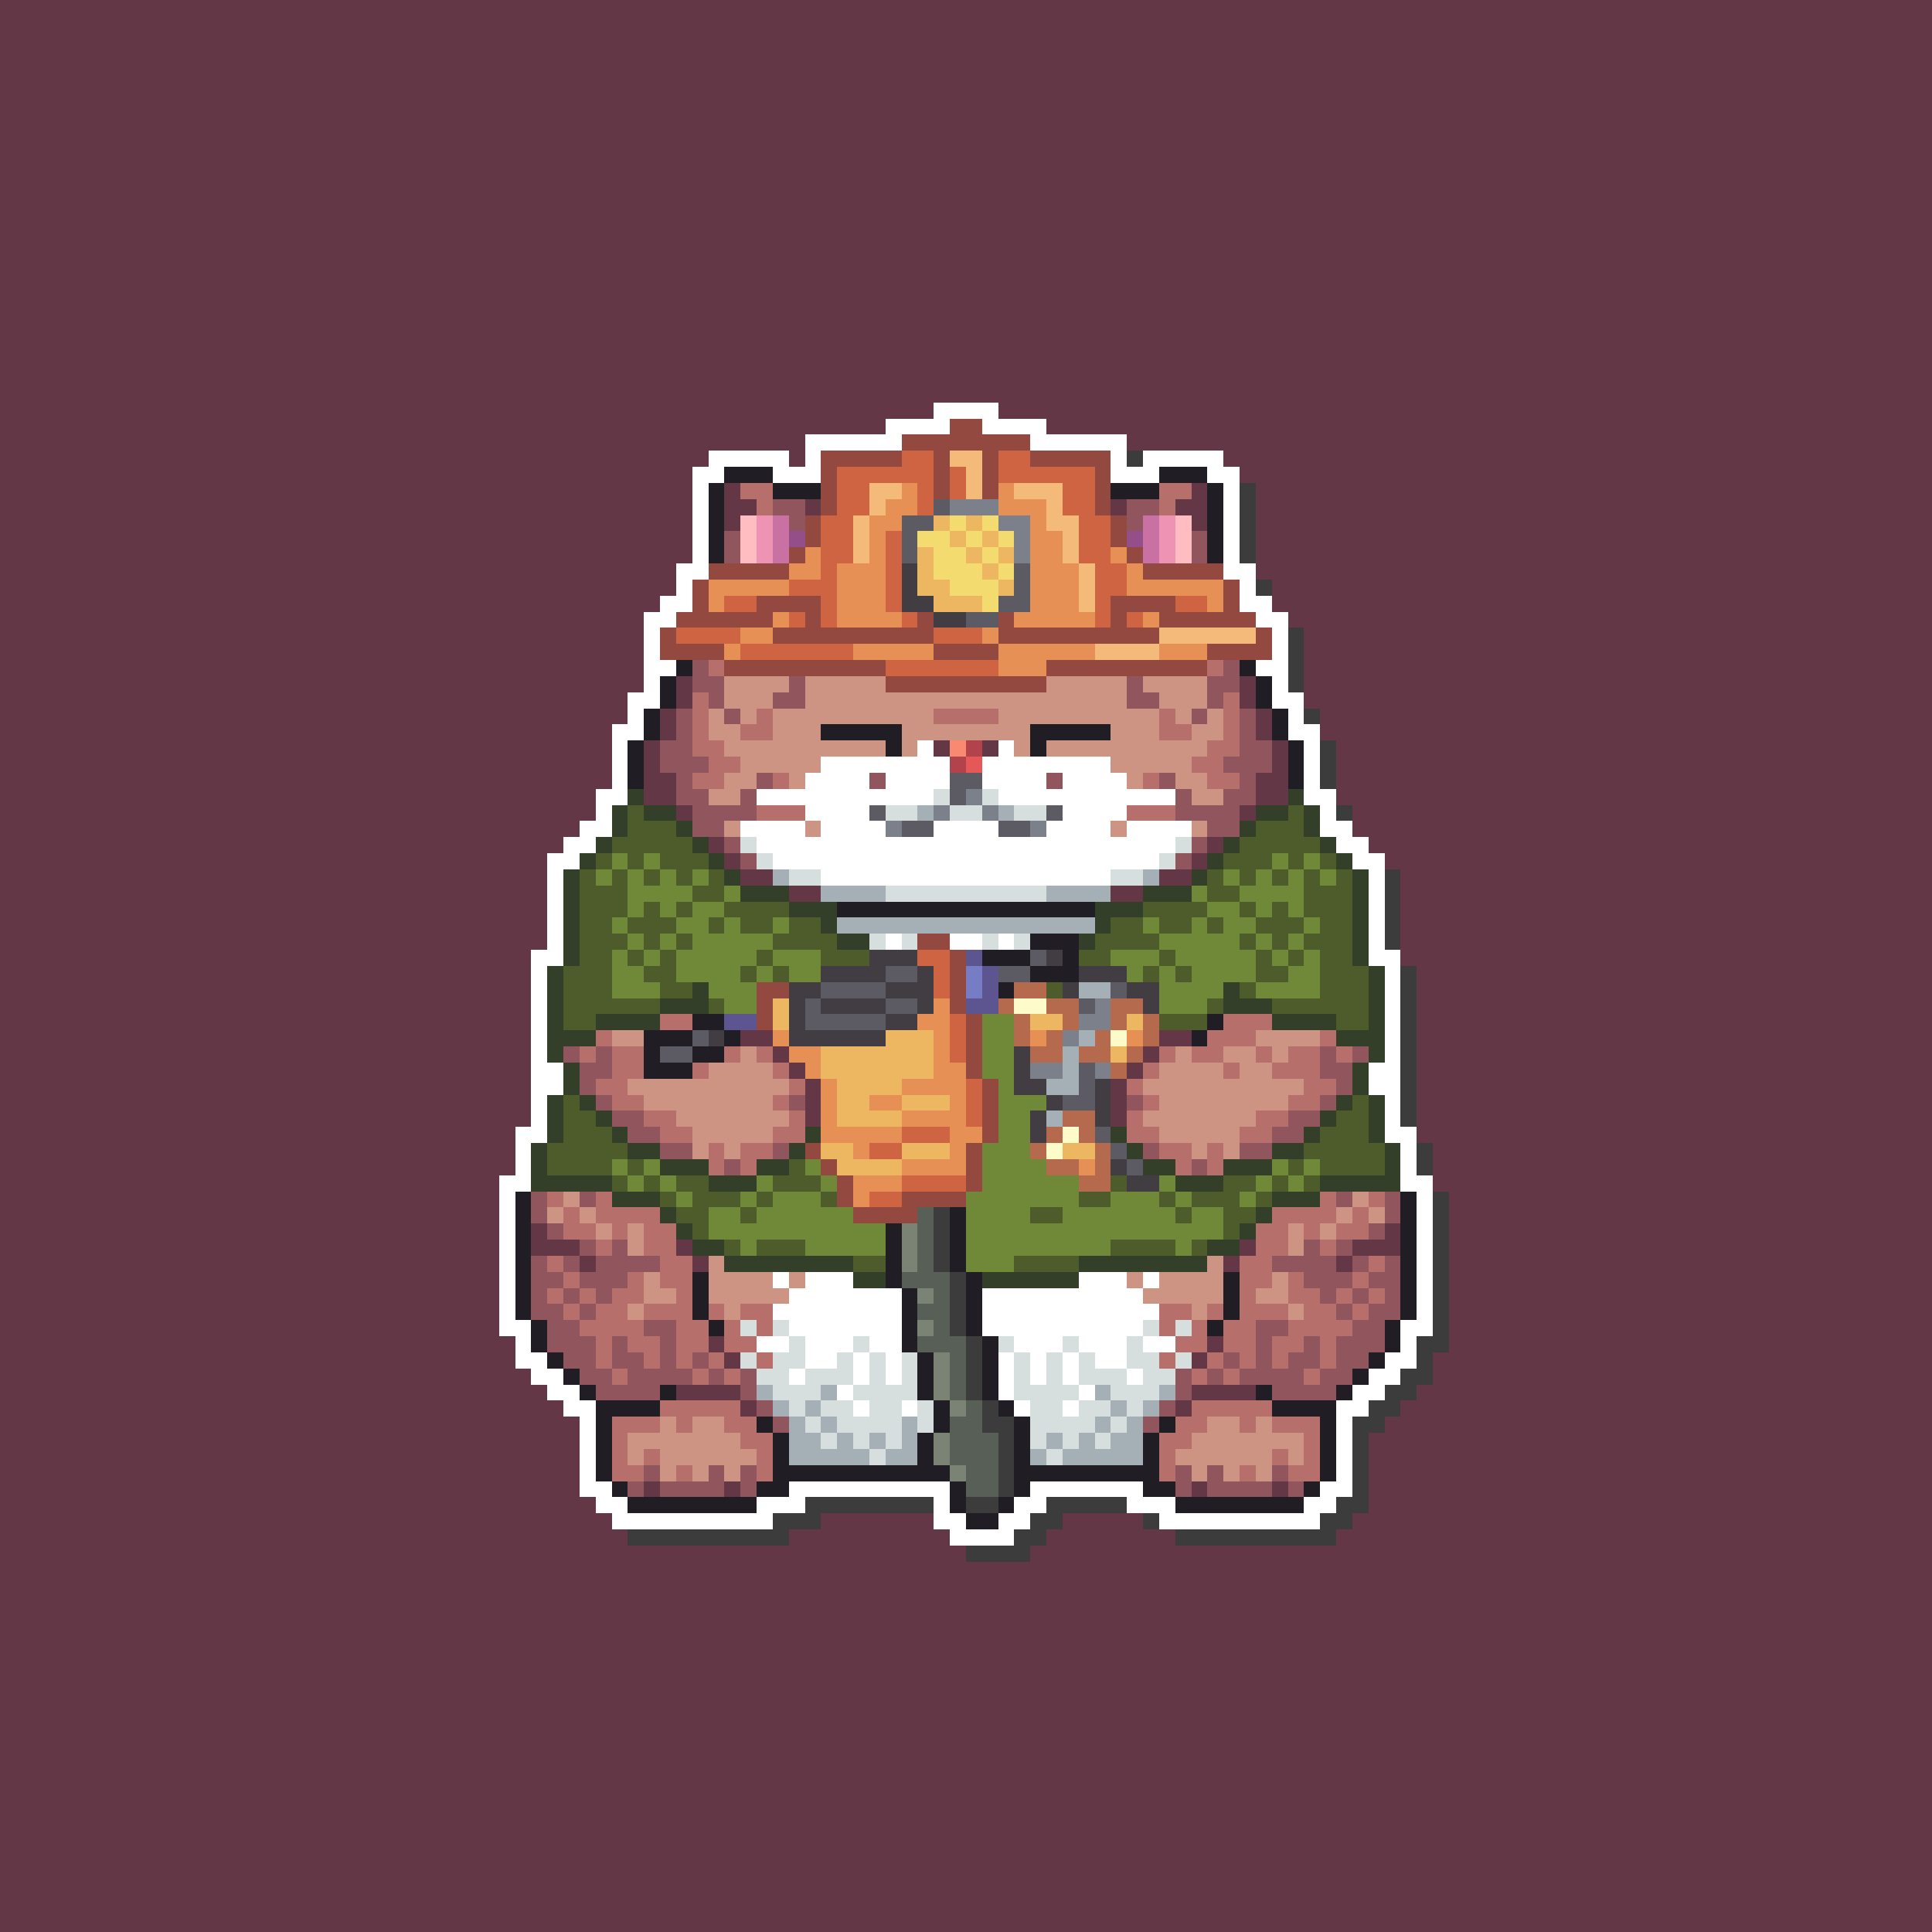 <svg xmlns="http://www.w3.org/2000/svg" shape-rendering="crispEdges" viewBox="0 -0.5 120 120" style="width:100%;height:100%;transform:translate3d(0,0,0);content-visibility:visible">
  <rect x="0" y="-0.5" width="120" height="120" fill="#333333" stroke="none"/>
  <path stroke="#643747" d="M0,0 h120 M0,1 h120 M0,2 h120 M0,3 h120 M0,4 h120 M0,5 h120 
    M0,6 h120 M0,7 h120 M0,8 h120 M0,9 h120 M0,10 h120 M0,11 h120 M0,12 h120 M0,13 h120 
    M0,14 h120 M0,15 h120 M0,16 h120 M0,17 h120 M0,18 h120 M0,19 h120 M0,20 h120 
    M0,21 h120 M0,22 h120 M0,23 h120 M0,24 h120 M0,25 h58 M62,25 h58 M0,26 h55 
    M65,26 h55 M0,27 h50 M70,27 h50 M0,28 h44 M49,28 h1 M76,28 h44 M0,29 h43 M77,29 h43 
    M0,30 h43 M45,30 h1 M74,30 h1 M78,30 h42 M0,31 h43 M45,31 h2 M50,31 h1 M69,31 h1 
    M73,31 h2 M78,31 h42 M0,32 h43 M45,32 h1 M74,32 h1 M78,32 h42 M0,33 h43 M78,33 h42 
    M0,34 h43 M78,34 h42 M0,35 h42 M78,35 h42 M0,36 h42 M79,36 h41 M0,37 h41 M79,37 h41 
    M0,38 h40 M80,38 h40 M0,39 h40 M81,39 h39 M0,40 h40 M81,40 h39 M0,41 h40 M81,41 h39 
    M0,42 h40 M42,42 h1 M77,42 h1 M81,42 h39 M0,43 h39 M42,43 h1 M77,43 h1 M81,43 h39 
    M0,44 h39 M41,44 h1 M78,44 h1 M82,44 h38 M0,45 h38 M41,45 h1 M78,45 h1 M82,45 h38 
    M0,46 h38 M40,46 h1 M58,46 h1 M61,46 h1 M79,46 h1 M83,46 h37 M0,47 h38 M40,47 h1 
    M79,47 h1 M83,47 h37 M0,48 h38 M40,48 h2 M78,48 h2 M83,48 h37 M0,49 h37 M40,49 h2 
    M78,49 h2 M83,49 h37 M0,50 h37 M42,50 h1 M77,50 h1 M84,50 h36 M0,51 h36 M84,51 h36 
    M0,52 h35 M44,52 h1 M75,52 h1 M85,52 h35 M0,53 h34 M45,53 h1 M74,53 h1 M86,53 h34 
    M0,54 h34 M46,54 h2 M72,54 h2 M87,54 h33 M0,55 h34 M49,55 h2 M69,55 h2 M87,55 h33 
    M0,56 h34 M87,56 h33 M0,57 h34 M87,57 h33 M0,58 h34 M87,58 h33 M0,59 h33 M87,59 h33 
    M0,60 h33 M88,60 h32 M0,61 h33 M88,61 h32 M0,62 h33 M88,62 h32 M0,63 h33 M88,63 h32 
    M0,64 h33 M46,64 h2 M72,64 h2 M88,64 h32 M0,65 h33 M48,65 h1 M71,65 h1 M88,65 h32 
    M0,66 h33 M49,66 h1 M70,66 h1 M88,66 h32 M0,67 h33 M50,67 h1 M69,67 h1 M88,67 h32 
    M0,68 h33 M50,68 h1 M69,68 h1 M88,68 h32 M0,69 h33 M50,69 h1 M69,69 h1 M88,69 h32 
    M0,70 h32 M88,70 h32 M0,71 h32 M89,71 h31 M0,72 h32 M89,72 h31 M0,73 h31 M89,73 h31 
    M0,74 h31 M90,74 h30 M0,75 h31 M90,75 h30 M0,76 h31 M33,76 h1 M86,76 h1 M90,76 h30 
    M0,77 h31 M33,77 h3 M42,77 h1 M77,77 h1 M84,77 h3 M90,77 h30 M0,78 h31 M36,78 h1 
    M43,78 h1 M76,78 h1 M83,78 h1 M90,78 h30 M0,79 h31 M90,79 h30 M0,80 h31 M90,80 h30 
    M0,81 h31 M90,81 h30 M0,82 h31 M90,82 h30 M0,83 h32 M44,83 h1 M75,83 h1 M90,83 h30 
    M0,84 h32 M45,84 h1 M74,84 h1 M89,84 h31 M0,85 h33 M89,85 h31 M0,86 h34 M42,86 h4 
    M74,86 h4 M88,86 h32 M0,87 h35 M46,87 h1 M73,87 h1 M87,87 h33 M0,88 h36 M86,88 h34 
    M0,89 h36 M85,89 h35 M0,90 h36 M85,90 h35 M0,91 h36 M85,91 h35 M0,92 h36 M40,92 h1 
    M45,92 h1 M74,92 h1 M79,92 h1 M85,92 h35 M0,93 h37 M85,93 h35 M0,94 h38 M51,94 h7 
    M66,94 h5 M84,94 h36 M0,95 h39 M49,95 h10 M65,95 h8 M83,95 h37 M0,96 h60 M64,96 h56 
    M0,97 h120 M0,98 h120 M0,99 h120 M0,100 h120 M0,101 h120 M0,102 h120 M0,103 h120 
    M0,104 h120 M0,105 h120 M0,106 h120 M0,107 h120 M0,108 h120 M0,109 h120 M0,110 h120 
    M0,111 h120 M0,112 h120 M0,113 h120 M0,114 h120 M0,115 h120 M0,116 h120 M0,117 h120 
    M0,118 h120 M0,119 h120"/>
  <path stroke="#ffffff" d="M58,25 h4 M55,26 h4 M61,26 h4 M50,27 h6 M64,27 h6 M44,28 h5 
    M50,28 h1 M69,28 h1 M71,28 h5 M43,29 h2 M48,29 h3 M69,29 h3 M75,29 h2 M43,30 h1 
    M76,30 h1 M43,31 h1 M76,31 h1 M43,32 h1 M76,32 h1 M43,33 h1 M76,33 h1 M43,34 h1 
    M76,34 h1 M42,35 h2 M76,35 h2 M42,36 h1 M77,36 h1 M41,37 h2 M77,37 h2 M40,38 h2 
    M78,38 h2 M40,39 h1 M79,39 h1 M40,40 h1 M79,40 h1 M40,41 h2 M78,41 h2 M40,42 h1 
    M79,42 h1 M39,43 h2 M79,43 h2 M39,44 h1 M80,44 h1 M38,45 h2 M80,45 h2 M38,46 h1 
    M57,46 h1 M62,46 h1 M81,46 h1 M38,47 h1 M51,47 h8 M61,47 h8 M81,47 h1 M38,48 h1 
    M50,48 h4 M55,48 h4 M61,48 h4 M66,48 h4 M81,48 h1 M37,49 h2 M47,49 h11 M62,49 h11 
    M81,49 h2 M37,50 h1 M50,50 h4 M66,50 h4 M82,50 h1 M36,51 h2 M46,51 h4 M51,51 h4 
    M58,51 h4 M65,51 h4 M70,51 h4 M82,51 h2 M35,52 h2 M47,52 h26 M83,52 h2 M34,53 h2 
    M48,53 h24 M84,53 h2 M34,54 h1 M51,54 h18 M85,54 h1 M34,55 h1 M85,55 h1 M34,56 h1 
    M85,56 h1 M34,57 h1 M85,57 h1 M34,58 h1 M55,58 h1 M59,58 h2 M62,58 h1 M85,58 h1 
    M33,59 h2 M85,59 h2 M33,60 h1 M86,60 h1 M33,61 h1 M86,61 h1 M33,62 h1 M86,62 h1 
    M33,63 h1 M86,63 h1 M33,64 h1 M86,64 h1 M33,65 h1 M86,65 h1 M33,66 h2 M85,66 h2 
    M33,67 h2 M85,67 h2 M33,68 h1 M86,68 h1 M33,69 h1 M86,69 h1 M32,70 h2 M86,70 h2 
    M32,71 h1 M87,71 h1 M32,72 h1 M87,72 h1 M31,73 h2 M87,73 h2 M31,74 h1 M88,74 h1 
    M31,75 h1 M88,75 h1 M31,76 h1 M88,76 h1 M31,77 h1 M88,77 h1 M31,78 h1 M88,78 h1 
    M31,79 h1 M48,79 h1 M50,79 h3 M67,79 h3 M71,79 h1 M88,79 h1 M31,80 h1 M49,80 h7 
    M61,80 h10 M88,80 h1 M31,81 h1 M48,81 h8 M61,81 h11 M88,81 h1 M31,82 h2 M49,82 h7 
    M61,82 h10 M87,82 h2 M32,83 h1 M47,83 h2 M50,83 h3 M54,83 h2 M63,83 h3 M67,83 h3 
    M71,83 h2 M87,83 h1 M32,84 h2 M50,84 h2 M53,84 h1 M55,84 h1 M62,84 h1 M64,84 h1 
    M66,84 h1 M68,84 h2 M86,84 h2 M33,85 h2 M49,85 h1 M53,85 h1 M55,85 h1 M62,85 h1 
    M64,85 h1 M66,85 h1 M70,85 h1 M85,85 h2 M34,86 h2 M52,86 h1 M62,86 h1 M67,86 h1 
    M84,86 h2 M35,87 h2 M53,87 h1 M56,87 h1 M63,87 h1 M66,87 h1 M83,87 h2 M36,88 h1 
    M83,88 h1 M36,89 h1 M83,89 h1 M36,90 h1 M83,90 h1 M36,91 h1 M83,91 h1 M36,92 h2 
    M49,92 h10 M64,92 h7 M82,92 h2 M37,93 h2 M47,93 h3 M58,93 h1 M63,93 h2 M70,93 h3 
    M81,93 h2 M38,94 h10 M58,94 h2 M62,94 h2 M72,94 h10 M59,95 h4"/>
  <path stroke="#944940" d="M59,26 h2 M56,27 h8 M51,28 h5 M58,28 h1 M61,28 h1 M64,28 h5 
    M51,29 h1 M58,29 h1 M61,29 h1 M68,29 h1 M51,30 h1 M58,30 h1 M61,30 h1 M68,30 h1 
    M51,31 h1 M68,31 h1 M50,32 h1 M69,32 h1 M50,33 h1 M69,33 h1 M49,34 h1 M70,34 h1 
    M44,35 h5 M71,35 h5 M43,36 h1 M76,36 h1 M43,37 h1 M47,37 h4 M69,37 h4 M76,37 h1 
    M42,38 h6 M50,38 h1 M57,38 h1 M62,38 h1 M69,38 h1 M72,38 h6 M41,39 h1 M48,39 h10 
    M62,39 h10 M78,39 h1 M41,40 h4 M58,40 h4 M75,40 h4 M45,41 h10 M65,41 h10 M55,42 h10 
    M57,58 h2 M59,59 h1 M59,60 h1 M47,61 h2 M59,61 h1 M47,62 h1 M59,62 h1 M47,63 h1 
    M60,63 h1 M60,64 h1 M60,65 h1 M60,66 h1 M61,67 h1 M61,68 h1 M61,69 h1 M61,70 h1 
    M50,71 h1 M60,71 h1 M51,72 h1 M60,72 h1 M52,73 h1 M60,73 h1 M52,74 h1 M56,74 h4 
    M53,75 h4"/>
  <path stroke="#ce6442" d="M56,28 h2 M62,28 h2 M52,29 h6 M59,29 h1 M62,29 h6 M52,30 h2 
    M57,30 h1 M59,30 h1 M66,30 h2 M52,31 h2 M57,31 h1 M66,31 h2 M51,32 h2 M67,32 h2 
    M51,33 h2 M55,33 h1 M67,33 h2 M51,34 h2 M55,34 h1 M67,34 h2 M51,35 h1 M55,35 h1 
    M68,35 h2 M49,36 h3 M55,36 h1 M68,36 h2 M45,37 h2 M51,37 h1 M55,37 h1 M68,37 h1 
    M73,37 h2 M49,38 h1 M51,38 h1 M56,38 h1 M68,38 h1 M70,38 h1 M42,39 h4 M58,39 h3 
    M46,40 h7 M55,41 h7 M57,59 h2 M58,60 h1 M58,61 h1 M59,63 h1 M59,64 h1 M59,65 h1 
    M60,67 h1 M60,68 h1 M60,69 h1 M56,70 h3 M54,71 h2 M56,73 h4 M54,74 h2"/>
  <path stroke="#f4ba7a" d="M59,28 h2 M60,29 h1 M54,30 h2 M60,30 h1 M63,30 h3 M54,31 h1 
    M65,31 h1 M53,32 h1 M65,32 h2 M53,33 h1 M66,33 h1 M53,34 h1 M66,34 h1 M67,35 h1 
    M67,36 h1 M67,37 h1 M72,39 h6 M68,40 h4"/>
  <path stroke="#3c3c3c" d="M70,28 h1 M77,30 h1 M77,31 h1 M77,32 h1 M77,33 h1 M77,34 h1 
    M78,36 h1 M80,39 h1 M80,40 h1 M80,41 h1 M80,42 h1 M81,44 h1 M82,46 h1 M82,47 h1 
    M82,48 h1 M83,50 h1 M86,54 h1 M86,55 h1 M86,56 h1 M86,57 h1 M86,58 h1 M87,60 h1 
    M87,61 h1 M87,62 h1 M87,63 h1 M87,64 h1 M87,65 h1 M87,66 h1 M87,67 h1 M87,68 h1 
    M87,69 h1 M88,71 h1 M88,72 h1 M89,74 h1 M58,75 h1 M89,75 h1 M58,76 h1 M89,76 h1 
    M58,77 h1 M89,77 h1 M58,78 h1 M89,78 h1 M59,79 h1 M89,79 h1 M59,80 h1 M89,80 h1 
    M59,81 h1 M89,81 h1 M59,82 h1 M89,82 h1 M60,83 h1 M88,83 h2 M60,84 h1 M88,84 h1 
    M60,85 h1 M87,85 h2 M60,86 h1 M86,86 h2 M61,87 h1 M85,87 h2 M61,88 h2 M84,88 h2 
    M62,89 h1 M84,89 h1 M62,90 h1 M84,90 h1 M62,91 h1 M84,91 h1 M62,92 h1 M84,92 h1 
    M50,93 h8 M60,93 h2 M65,93 h5 M83,93 h2 M48,94 h3 M64,94 h2 M71,94 h1 M82,94 h2 
    M39,95 h10 M63,95 h2 M73,95 h10 M60,96 h4"/>
  <path stroke="#211d25" d="M45,29 h3 M72,29 h3 M44,30 h1 M48,30 h3 M69,30 h3 M75,30 h1 
    M44,31 h1 M75,31 h1 M44,32 h1 M75,32 h1 M44,33 h1 M75,33 h1 M44,34 h1 M75,34 h1 
    M42,41 h1 M77,41 h1 M41,42 h1 M78,42 h1 M41,43 h1 M78,43 h1 M40,44 h1 M79,44 h1 
    M40,45 h1 M51,45 h5 M64,45 h5 M79,45 h1 M39,46 h1 M55,46 h1 M64,46 h1 M80,46 h1 
    M39,47 h1 M80,47 h1 M39,48 h1 M80,48 h1 M52,56 h16 M64,58 h3 M61,59 h3 M66,59 h1 
    M64,60 h3 M62,61 h1 M43,63 h2 M75,63 h1 M40,64 h3 M45,64 h1 M74,64 h1 M40,65 h1 
    M43,65 h2 M40,66 h3 M32,74 h1 M87,74 h1 M32,75 h1 M59,75 h1 M87,75 h1 M32,76 h1 
    M55,76 h1 M59,76 h1 M87,76 h1 M32,77 h1 M55,77 h1 M59,77 h1 M87,77 h1 M32,78 h1 
    M55,78 h1 M59,78 h1 M87,78 h1 M32,79 h1 M43,79 h1 M55,79 h1 M60,79 h1 M76,79 h1 
    M87,79 h1 M32,80 h1 M43,80 h1 M56,80 h1 M60,80 h1 M76,80 h1 M87,80 h1 M32,81 h1 
    M43,81 h1 M56,81 h1 M60,81 h1 M76,81 h1 M87,81 h1 M33,82 h1 M44,82 h1 M56,82 h1 
    M60,82 h1 M75,82 h1 M86,82 h1 M33,83 h1 M56,83 h1 M61,83 h1 M86,83 h1 M34,84 h1 
    M57,84 h1 M61,84 h1 M85,84 h1 M35,85 h1 M57,85 h1 M61,85 h1 M84,85 h1 M36,86 h1 
    M41,86 h1 M57,86 h1 M61,86 h1 M78,86 h1 M83,86 h1 M37,87 h4 M58,87 h1 M62,87 h1 
    M79,87 h4 M37,88 h1 M47,88 h1 M58,88 h1 M63,88 h1 M72,88 h1 M82,88 h1 M37,89 h1 
    M48,89 h1 M57,89 h1 M63,89 h1 M71,89 h1 M82,89 h1 M37,90 h1 M48,90 h1 M57,90 h1 
    M63,90 h1 M71,90 h1 M82,90 h1 M37,91 h1 M48,91 h11 M63,91 h9 M82,91 h1 M38,92 h1 
    M47,92 h2 M59,92 h1 M63,92 h1 M71,92 h2 M81,92 h1 M39,93 h8 M59,93 h1 M62,93 h1 
    M73,93 h8 M60,94 h2"/>
  <path stroke="#b76f6b" d="M46,30 h2 M72,30 h2 M47,31 h1 M72,31 h1 M44,41 h1 M75,41 h1 
    M43,43 h1 M76,43 h1 M43,44 h1 M47,44 h1 M58,44 h4 M72,44 h1 M76,44 h1 M43,45 h1 
    M46,45 h2 M72,45 h2 M76,45 h1 M43,46 h2 M75,46 h2 M44,47 h2 M74,47 h2 M43,48 h2 
    M48,48 h1 M71,48 h1 M75,48 h2 M47,50 h3 M70,50 h3 M41,63 h2 M76,63 h3 M37,64 h1 
    M75,64 h3 M82,64 h1 M36,65 h1 M38,65 h2 M45,65 h1 M47,65 h1 M72,65 h1 M74,65 h2 
    M78,65 h1 M80,65 h2 M83,65 h1 M38,66 h2 M43,66 h1 M48,66 h1 M71,66 h1 M76,66 h1 
    M79,66 h3 M37,67 h2 M49,67 h1 M70,67 h1 M81,67 h2 M38,68 h2 M48,68 h1 M71,68 h1 
    M80,68 h2 M40,69 h2 M49,69 h1 M70,69 h1 M78,69 h2 M41,70 h2 M48,70 h2 M70,70 h2 
    M77,70 h2 M44,71 h1 M46,71 h2 M72,71 h2 M75,71 h1 M44,72 h1 M46,72 h1 M73,72 h1 
    M75,72 h1 M34,74 h1 M37,74 h1 M82,74 h1 M85,74 h1 M35,75 h1 M37,75 h4 M79,75 h4 
    M84,75 h1 M35,76 h2 M38,76 h1 M40,76 h2 M78,76 h2 M81,76 h1 M83,76 h2 M37,77 h1 
    M40,77 h2 M78,77 h2 M82,77 h1 M34,78 h1 M41,78 h2 M77,78 h2 M85,78 h1 M35,79 h1 
    M39,79 h1 M41,79 h2 M77,79 h2 M80,79 h1 M84,79 h1 M34,80 h1 M36,80 h1 M38,80 h2 
    M42,80 h1 M77,80 h1 M80,80 h2 M83,80 h1 M85,80 h1 M35,81 h1 M37,81 h2 M40,81 h3 
    M44,81 h1 M46,81 h2 M72,81 h2 M75,81 h1 M77,81 h3 M81,81 h2 M84,81 h1 M36,82 h4 
    M42,82 h2 M45,82 h1 M47,82 h1 M72,82 h1 M74,82 h1 M76,82 h2 M80,82 h4 M37,83 h1 
    M39,83 h2 M42,83 h2 M45,83 h2 M73,83 h2 M76,83 h2 M79,83 h2 M82,83 h1 M37,84 h1 
    M40,84 h1 M42,84 h1 M44,84 h1 M47,84 h1 M72,84 h1 M75,84 h1 M77,84 h1 M79,84 h1 
    M82,84 h1 M38,85 h1 M43,85 h1 M45,85 h1 M74,85 h1 M76,85 h1 M81,85 h1 M41,87 h5 
    M74,87 h5 M38,88 h3 M42,88 h1 M45,88 h2 M73,88 h2 M77,88 h1 M79,88 h3 M38,89 h1 
    M46,89 h2 M72,89 h2 M81,89 h1 M38,90 h1 M40,90 h1 M47,90 h1 M72,90 h1 M79,90 h1 
    M81,90 h1 M38,91 h2 M42,91 h1 M47,91 h1 M72,91 h1 M77,91 h1 M80,91 h2"/>
  <path stroke="#e79055" d="M56,30 h1 M62,30 h1 M55,31 h2 M62,31 h3 M54,32 h2 M64,32 h1 
    M54,33 h1 M64,33 h2 M50,34 h1 M54,34 h1 M64,34 h2 M69,34 h1 M49,35 h2 M52,35 h3 
    M64,35 h3 M70,35 h1 M44,36 h5 M52,36 h3 M64,36 h3 M70,36 h6 M44,37 h1 M52,37 h3 
    M64,37 h3 M75,37 h1 M48,38 h1 M52,38 h4 M63,38 h5 M71,38 h1 M46,39 h2 M61,39 h1 
    M45,40 h1 M53,40 h5 M62,40 h6 M72,40 h3 M62,41 h3 M58,62 h1 M57,63 h2 M48,64 h1 
    M58,64 h1 M64,64 h1 M70,64 h1 M49,65 h2 M58,65 h1 M50,66 h1 M58,66 h2 M51,67 h1 
    M56,67 h4 M51,68 h1 M54,68 h2 M59,68 h1 M51,69 h1 M56,69 h4 M51,70 h5 M59,70 h2 
    M53,71 h1 M59,71 h1 M56,72 h4 M67,72 h1 M53,73 h3 M53,74 h1"/>
  <path stroke="#91555d" d="M48,31 h2 M70,31 h2 M49,32 h1 M70,32 h1 M45,33 h1 M74,33 h1 
    M45,34 h1 M74,34 h1 M43,41 h1 M76,41 h1 M43,42 h2 M49,42 h1 M70,42 h1 M75,42 h2 
    M44,43 h1 M48,43 h2 M70,43 h2 M75,43 h1 M42,44 h1 M45,44 h1 M74,44 h1 M77,44 h1 
    M42,45 h1 M77,45 h1 M41,46 h2 M77,46 h2 M41,47 h3 M76,47 h3 M42,48 h1 M47,48 h1 
    M54,48 h1 M65,48 h1 M72,48 h1 M77,48 h1 M42,49 h2 M46,49 h1 M73,49 h1 M76,49 h2 
    M43,50 h4 M73,50 h4 M43,51 h2 M75,51 h2 M45,52 h1 M74,52 h1 M46,53 h1 M73,53 h1 
    M35,65 h1 M37,65 h1 M82,65 h1 M84,65 h1 M36,66 h2 M82,66 h2 M36,67 h1 M83,67 h1 
    M37,68 h1 M49,68 h1 M70,68 h1 M82,68 h1 M38,69 h2 M80,69 h2 M39,70 h2 M79,70 h2 
    M41,71 h2 M48,71 h1 M71,71 h1 M77,71 h2 M45,72 h1 M74,72 h1 M33,74 h1 M36,74 h1 
    M83,74 h1 M86,74 h1 M33,75 h1 M86,75 h1 M34,76 h1 M85,76 h1 M36,77 h1 M38,77 h1 
    M81,77 h1 M83,77 h1 M33,78 h1 M35,78 h1 M37,78 h4 M79,78 h4 M84,78 h1 M86,78 h1 
    M33,79 h2 M36,79 h3 M81,79 h3 M85,79 h2 M33,80 h1 M35,80 h1 M37,80 h1 M82,80 h1 
    M84,80 h1 M86,80 h1 M33,81 h2 M36,81 h1 M83,81 h1 M85,81 h2 M34,82 h2 M40,82 h2 
    M78,82 h2 M84,82 h2 M34,83 h3 M38,83 h1 M41,83 h1 M78,83 h1 M81,83 h1 M83,83 h3 
    M35,84 h2 M38,84 h2 M41,84 h1 M43,84 h1 M76,84 h1 M78,84 h1 M80,84 h2 M83,84 h2 
    M36,85 h2 M39,85 h4 M44,85 h1 M46,85 h1 M73,85 h1 M75,85 h1 M77,85 h4 M82,85 h2 
    M37,86 h4 M46,86 h1 M73,86 h1 M79,86 h4 M47,87 h1 M72,87 h1 M48,88 h1 M71,88 h1 
    M40,91 h1 M44,91 h1 M46,91 h1 M73,91 h1 M75,91 h1 M79,91 h1 M39,92 h1 M41,92 h4 
    M46,92 h1 M73,92 h1 M75,92 h4 M80,92 h1"/>
  <path stroke="#5c5b63" d="M58,31 h1 M56,32 h2 M56,33 h1 M56,34 h1 M63,35 h1 M63,36 h1 
    M62,37 h2 M60,38 h2 M59,48 h2 M59,49 h1 M54,50 h1 M65,50 h1 M56,51 h2 M62,51 h2 
    M64,59 h1 M55,60 h2 M62,60 h2 M51,61 h4 M69,61 h1 M50,62 h1 M55,62 h2 M67,62 h1 
    M50,63 h5 M43,64 h1 M41,65 h2 M67,66 h1 M67,67 h1 M66,68 h2 M68,70 h1 M69,71 h1 
    M70,72 h1"/>
  <path stroke="#7c808b" d="M59,31 h3 M62,32 h2 M63,33 h1 M63,34 h1 M60,49 h1 M58,50 h1 
    M61,50 h1 M55,51 h1 M64,51 h1 M68,62 h1 M67,63 h2 M66,64 h1 M64,66 h2 M68,66 h1"/>
  <path stroke="#ffbdc1" d="M46,32 h1 M73,32 h1 M46,33 h1 M73,33 h1 M46,34 h1 M73,34 h1"/>
  <path stroke="#ef93b5" d="M47,32 h1 M72,32 h1 M47,33 h1 M72,33 h1 M47,34 h1 M72,34 h1"/>
  <path stroke="#c971a2" d="M48,32 h1 M71,32 h1 M48,33 h1 M71,33 h1 M48,34 h1 M71,34 h1"/>
  <path stroke="#edb762" d="M58,32 h1 M60,32 h1 M59,33 h1 M61,33 h1 M57,34 h1 M60,34 h1 
    M62,34 h1 M57,35 h1 M61,35 h1 M57,36 h2 M62,36 h1 M58,37 h3 M48,62 h1 M48,63 h1 
    M64,63 h2 M70,63 h1 M55,64 h3 M51,65 h7 M69,65 h1 M51,66 h7 M52,67 h4 M52,68 h2 
    M56,68 h3 M52,69 h4 M51,71 h2 M56,71 h3 M66,71 h2 M52,72 h4"/>
  <path stroke="#f3db6f" d="M59,32 h1 M61,32 h1 M57,33 h2 M60,33 h1 M62,33 h1 M58,34 h2 
    M61,34 h1 M58,35 h3 M62,35 h1 M59,36 h3 M61,37 h1"/>
  <path stroke="#944e89" d="M49,33 h1 M70,33 h1"/>
  <path stroke="#413d42" d="M56,35 h1 M56,36 h1 M56,37 h2 M58,38 h2 M54,59 h3 M65,59 h1 
    M51,60 h4 M57,60 h1 M67,60 h3 M49,61 h2 M55,61 h3 M66,61 h1 M70,61 h2 M49,62 h1 
    M51,62 h4 M57,62 h1 M71,62 h1 M49,63 h1 M55,63 h2 M44,64 h1 M49,64 h6 M63,65 h1 
    M63,66 h1 M63,67 h2 M68,67 h1 M65,68 h1 M68,68 h1 M64,69 h1 M68,69 h1 M64,70 h1 
    M69,72 h1 M70,73 h2"/>
  <path stroke="#cd9383" d="M45,42 h4 M50,42 h5 M65,42 h5 M71,42 h4 M45,43 h3 M50,43 h20 
    M72,43 h3 M44,44 h1 M46,44 h1 M48,44 h10 M62,44 h10 M73,44 h1 M75,44 h1 M44,45 h2 
    M48,45 h3 M56,45 h8 M69,45 h3 M74,45 h2 M45,46 h10 M56,46 h1 M63,46 h1 M65,46 h10 
    M46,47 h5 M69,47 h5 M45,48 h2 M49,48 h1 M70,48 h1 M73,48 h2 M44,49 h2 M74,49 h2 
    M45,51 h1 M50,51 h1 M69,51 h1 M74,51 h1 M38,64 h2 M78,64 h4 M46,65 h1 M73,65 h1 
    M76,65 h2 M79,65 h1 M44,66 h4 M72,66 h4 M77,66 h2 M39,67 h10 M71,67 h10 M40,68 h8 
    M72,68 h8 M42,69 h7 M71,69 h7 M43,70 h5 M72,70 h5 M43,71 h1 M45,71 h1 M74,71 h1 
    M76,71 h1 M35,74 h1 M84,74 h1 M34,75 h1 M36,75 h1 M83,75 h1 M85,75 h1 M37,76 h1 
    M39,76 h1 M80,76 h1 M82,76 h1 M39,77 h1 M80,77 h1 M44,78 h1 M75,78 h1 M40,79 h1 
    M44,79 h4 M49,79 h1 M70,79 h1 M72,79 h4 M79,79 h1 M40,80 h2 M44,80 h5 M71,80 h5 
    M78,80 h2 M39,81 h1 M45,81 h1 M74,81 h1 M80,81 h1 M41,88 h1 M43,88 h2 M75,88 h2 
    M78,88 h1 M39,89 h7 M74,89 h7 M39,90 h1 M41,90 h6 M73,90 h6 M80,90 h1 M41,91 h1 
    M43,91 h1 M45,91 h1 M74,91 h1 M76,91 h1 M78,91 h1"/>
  <path stroke="#fa8971" d="M59,46 h1"/>
  <path stroke="#b2434d" d="M60,46 h1 M59,47 h1"/>
  <path stroke="#e55858" d="M60,47 h1"/>
  <path stroke="#333f29" d="M39,49 h1 M80,49 h1 M38,50 h1 M40,50 h2 M78,50 h2 M81,50 h1 
    M38,51 h1 M42,51 h1 M77,51 h1 M81,51 h1 M37,52 h1 M43,52 h1 M76,52 h1 M82,52 h1 
    M36,53 h1 M44,53 h1 M75,53 h1 M83,53 h1 M35,54 h1 M45,54 h1 M74,54 h1 M84,54 h1 
    M35,55 h1 M46,55 h3 M71,55 h3 M84,55 h1 M35,56 h1 M49,56 h3 M68,56 h3 M84,56 h1 
    M35,57 h1 M51,57 h1 M68,57 h1 M84,57 h1 M35,58 h1 M52,58 h2 M67,58 h1 M84,58 h1 
    M35,59 h1 M84,59 h1 M34,60 h1 M85,60 h1 M34,61 h1 M43,61 h1 M76,61 h1 M85,61 h1 
    M34,62 h1 M41,62 h3 M76,62 h3 M85,62 h1 M34,63 h1 M37,63 h4 M79,63 h4 M85,63 h1 
    M34,64 h3 M83,64 h3 M34,65 h1 M85,65 h1 M35,66 h1 M84,66 h1 M35,67 h1 M84,67 h1 
    M34,68 h1 M36,68 h1 M83,68 h1 M85,68 h1 M34,69 h1 M37,69 h1 M82,69 h1 M85,69 h1 
    M34,70 h1 M38,70 h1 M50,70 h1 M69,70 h1 M81,70 h1 M85,70 h1 M33,71 h1 M39,71 h2 
    M49,71 h1 M70,71 h1 M79,71 h2 M86,71 h1 M33,72 h1 M41,72 h3 M47,72 h2 M71,72 h2 
    M76,72 h3 M86,72 h1 M33,73 h5 M44,73 h3 M73,73 h3 M82,73 h5 M38,74 h3 M79,74 h3 
    M41,75 h1 M78,75 h1 M42,76 h1 M77,76 h1 M43,77 h2 M75,77 h2 M45,78 h8 M67,78 h8 
    M53,79 h2 M61,79 h6"/>
  <path stroke="#d6dede" d="M58,49 h1 M61,49 h1 M55,50 h2 M59,50 h2 M63,50 h2 M46,52 h1 
    M73,52 h1 M47,53 h1 M72,53 h1 M49,54 h2 M69,54 h2 M55,55 h10 M54,58 h1 M56,58 h1 
    M61,58 h1 M63,58 h1 M46,82 h1 M48,82 h1 M71,82 h1 M73,82 h1 M49,83 h1 M53,83 h1 
    M62,83 h1 M66,83 h1 M70,83 h1 M46,84 h1 M48,84 h2 M52,84 h1 M54,84 h1 M56,84 h1 
    M63,84 h1 M65,84 h1 M67,84 h1 M70,84 h2 M73,84 h1 M47,85 h2 M50,85 h3 M54,85 h1 
    M56,85 h1 M63,85 h1 M65,85 h1 M67,85 h3 M71,85 h2 M48,86 h3 M53,86 h4 M63,86 h4 
    M69,86 h3 M49,87 h1 M51,87 h2 M54,87 h2 M57,87 h1 M64,87 h2 M67,87 h2 M70,87 h1 
    M50,88 h1 M52,88 h4 M57,88 h1 M64,88 h4 M69,88 h1 M51,89 h1 M53,89 h1 M55,89 h1 
    M64,89 h1 M66,89 h1 M68,89 h1 M54,90 h1 M65,90 h1"/>
  <path stroke="#4e5c2c" d="M39,50 h1 M80,50 h1 M39,51 h3 M78,51 h3 M38,52 h5 M77,52 h5 
    M37,53 h1 M39,53 h1 M41,53 h3 M76,53 h3 M80,53 h1 M82,53 h1 M36,54 h1 M38,54 h1 
    M40,54 h1 M42,54 h1 M44,54 h1 M75,54 h1 M77,54 h1 M79,54 h1 M81,54 h1 M83,54 h1 
    M36,55 h3 M43,55 h2 M75,55 h2 M81,55 h3 M36,56 h3 M40,56 h1 M42,56 h1 M45,56 h4 
    M71,56 h4 M77,56 h1 M79,56 h1 M81,56 h3 M36,57 h2 M39,57 h3 M44,57 h1 M46,57 h2 
    M49,57 h2 M69,57 h2 M72,57 h2 M75,57 h1 M78,57 h3 M82,57 h2 M36,58 h3 M40,58 h1 
    M42,58 h1 M48,58 h4 M68,58 h4 M77,58 h1 M79,58 h1 M81,58 h3 M36,59 h2 M39,59 h1 
    M41,59 h1 M47,59 h1 M51,59 h3 M67,59 h2 M72,59 h1 M78,59 h1 M80,59 h1 M82,59 h2 
    M35,60 h3 M40,60 h2 M46,60 h1 M48,60 h1 M71,60 h1 M73,60 h1 M78,60 h2 M82,60 h3 
    M35,61 h3 M41,61 h2 M65,61 h1 M77,61 h1 M82,61 h3 M35,62 h6 M44,62 h1 M75,62 h1 
    M79,62 h6 M35,63 h2 M72,63 h3 M83,63 h2 M35,68 h1 M84,68 h1 M35,69 h2 M83,69 h2 
    M35,70 h3 M82,70 h3 M34,71 h5 M81,71 h5 M34,72 h4 M39,72 h1 M49,72 h1 M80,72 h1 
    M82,72 h4 M38,73 h1 M40,73 h1 M42,73 h2 M48,73 h3 M69,73 h1 M76,73 h2 M79,73 h1 
    M81,73 h1 M41,74 h1 M43,74 h3 M47,74 h1 M51,74 h1 M67,74 h2 M72,74 h1 M74,74 h3 
    M78,74 h1 M42,75 h2 M46,75 h1 M64,75 h2 M73,75 h1 M76,75 h2 M43,76 h1 M76,76 h1 
    M45,77 h1 M47,77 h3 M69,77 h4 M74,77 h1 M53,78 h2 M63,78 h4"/>
  <path stroke="#a5b0b6" d="M57,50 h1 M62,50 h1 M48,54 h1 M71,54 h1 M51,55 h4 M65,55 h4 
    M52,57 h16 M67,61 h2 M67,64 h1 M66,65 h1 M66,66 h1 M65,67 h2 M65,69 h1 M47,86 h1 
    M51,86 h1 M68,86 h1 M72,86 h1 M48,87 h1 M50,87 h1 M69,87 h1 M71,87 h1 M49,88 h1 
    M51,88 h1 M56,88 h1 M68,88 h1 M70,88 h1 M49,89 h2 M52,89 h1 M54,89 h1 M56,89 h1 
    M65,89 h1 M67,89 h1 M69,89 h2 M49,90 h5 M55,90 h2 M64,90 h1 M66,90 h5"/>
  <path stroke="#708939" d="M38,53 h1 M40,53 h1 M79,53 h1 M81,53 h1 M37,54 h1 M39,54 h1 
    M41,54 h1 M43,54 h1 M76,54 h1 M78,54 h1 M80,54 h1 M82,54 h1 M39,55 h4 M45,55 h1 
    M74,55 h1 M77,55 h4 M39,56 h1 M41,56 h1 M43,56 h2 M75,56 h2 M78,56 h1 M80,56 h1 
    M38,57 h1 M42,57 h2 M45,57 h1 M48,57 h1 M71,57 h1 M74,57 h1 M76,57 h2 M81,57 h1 
    M39,58 h1 M41,58 h1 M43,58 h5 M72,58 h5 M78,58 h1 M80,58 h1 M38,59 h1 M40,59 h1 
    M42,59 h5 M48,59 h3 M69,59 h3 M73,59 h5 M79,59 h1 M81,59 h1 M38,60 h2 M42,60 h4 
    M47,60 h1 M49,60 h2 M70,60 h1 M72,60 h1 M74,60 h4 M80,60 h2 M38,61 h3 M44,61 h3 
    M72,61 h4 M78,61 h4 M45,62 h2 M72,62 h3 M61,63 h2 M61,64 h2 M61,65 h2 M61,66 h2 
    M62,67 h1 M62,68 h3 M62,69 h2 M62,70 h2 M61,71 h3 M38,72 h1 M40,72 h1 M50,72 h1 
    M61,72 h4 M79,72 h1 M81,72 h1 M39,73 h1 M41,73 h1 M47,73 h1 M51,73 h1 M61,73 h6 
    M72,73 h1 M78,73 h1 M80,73 h1 M42,74 h1 M46,74 h1 M48,74 h3 M60,74 h7 M69,74 h3 
    M73,74 h1 M77,74 h1 M44,75 h2 M47,75 h6 M60,75 h4 M66,75 h7 M74,75 h2 M44,76 h11 
    M60,76 h16 M46,77 h1 M50,77 h5 M60,77 h9 M73,77 h1 M60,78 h3"/>
  <path stroke="#5d558f" d="M60,59 h1 M61,60 h1 M61,61 h1 M60,62 h2 M45,63 h2"/>
  <path stroke="#777dc4" d="M60,60 h1 M60,61 h1"/>
  <path stroke="#b66a4d" d="M63,61 h2 M62,62 h1 M65,62 h2 M69,62 h2 M63,63 h1 M66,63 h1 
    M69,63 h1 M71,63 h1 M63,64 h1 M65,64 h1 M68,64 h1 M71,64 h1 M64,65 h2 M67,65 h2 
    M70,65 h1 M69,66 h1 M66,69 h2 M65,70 h1 M67,70 h1 M64,71 h1 M68,71 h1 M65,72 h2 
    M68,72 h1 M67,73 h2"/>
  <path stroke="#fcfbc9" d="M63,62 h2 M69,64 h1 M66,70 h1 M65,71 h1"/>
  <path stroke="#585f57" d="M57,75 h1 M57,76 h1 M57,77 h1 M57,78 h1 M56,79 h3 M58,80 h1 
    M57,81 h2 M58,82 h1 M57,83 h3 M59,84 h1 M59,85 h1 M59,86 h1 M60,87 h1 M59,88 h2 
    M59,89 h3 M59,90 h3 M60,91 h2 M60,92 h2"/>
  <path stroke="#7b8375" d="M56,76 h1 M56,77 h1 M56,78 h1 M57,80 h1 M57,82 h1 M58,84 h1 
    M58,85 h1 M58,86 h1 M59,87 h1 M58,89 h1 M58,90 h1 M59,91 h1"/>
</svg>
